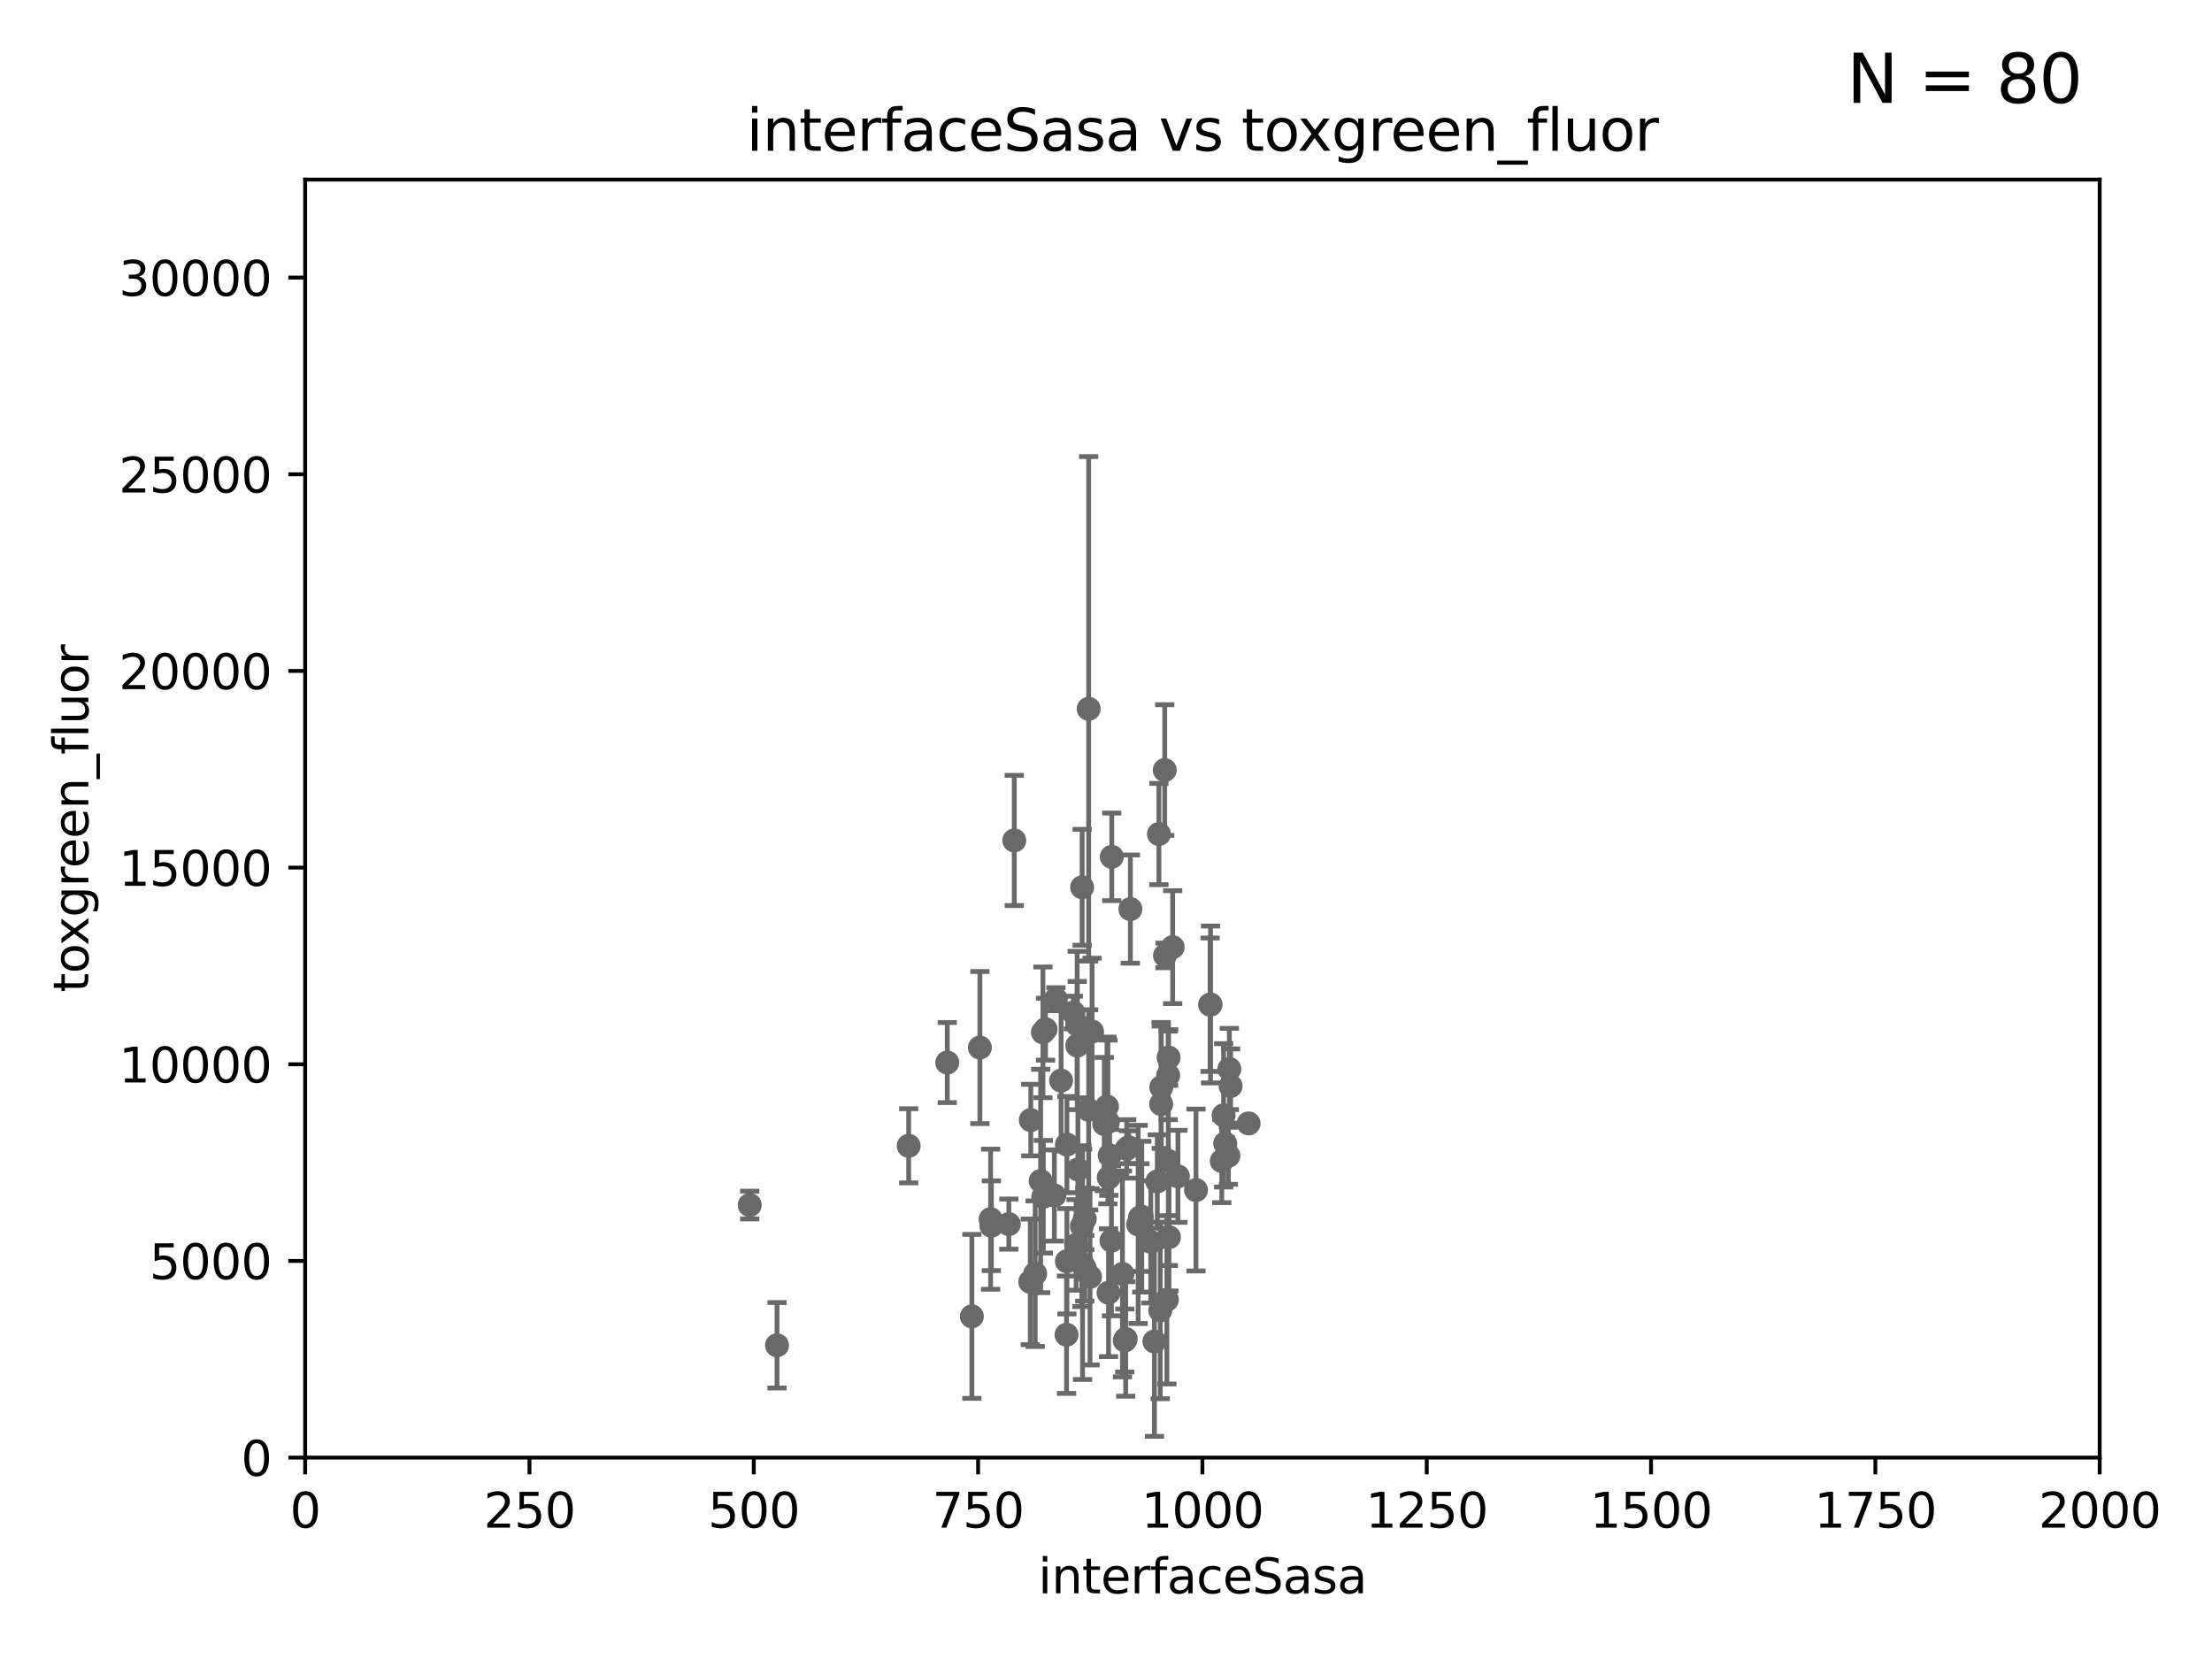 <?xml version="1.0" encoding="utf-8" standalone="no"?>
<!DOCTYPE svg PUBLIC "-//W3C//DTD SVG 1.1//EN"
  "http://www.w3.org/Graphics/SVG/1.1/DTD/svg11.dtd">
<svg xmlns:xlink="http://www.w3.org/1999/xlink" width="460.8pt" height="345.6pt" viewBox="0 0 460.8 345.6" xmlns="http://www.w3.org/2000/svg" version="1.1">
 <defs>
  <style type="text/css">*{stroke-linejoin: round; stroke-linecap: butt}</style>
 </defs>
 <g id="figure_1">
  <g id="patch_1">
   <path d="M 0 345.6 
L 460.8 345.6 
L 460.8 0 
L 0 0 
z
" style="fill: #ffffff"/>
  </g>
  <g id="axes_1">
   <g id="patch_2">
    <path d="M 63.571 303.64 
L 437.4 303.64 
L 437.4 37.411 
L 63.571 37.411 
z
" style="fill: #ffffff"/>
   </g>
   <g id="PathCollection_1">
    <defs>
     <path id="me7d210610b" d="M 0 1.118 
C 0.297 1.118 0.581 1 0.791 0.791 
C 1 0.581 1.118 0.297 1.118 0 
C 1.118 -0.297 1 -0.581 0.791 -0.791 
C 0.581 -1 0.297 -1.118 0 -1.118 
C -0.297 -1.118 -0.581 -1 -0.791 -0.791 
C -1 -0.581 -1.118 -0.297 -1.118 0 
C -1.118 0.297 -1 0.581 -0.791 0.791 
C -0.581 1 -0.297 1.118 0 1.118 
z
" style="stroke: #696969"/>
    </defs>
    <g clip-path="url(#p516159a25b)">
     <use xlink:href="#me7d210610b" x="242.637" y="160.419" style="fill: #696969; stroke: #696969"/>
     <use xlink:href="#me7d210610b" x="252.179" y="209.258" style="fill: #696969; stroke: #696969"/>
     <use xlink:href="#me7d210610b" x="260.108" y="234.031" style="fill: #696969; stroke: #696969"/>
     <use xlink:href="#me7d210610b" x="231.602" y="178.498" style="fill: #696969; stroke: #696969"/>
     <use xlink:href="#me7d210610b" x="243.437" y="220.301" style="fill: #696969; stroke: #696969"/>
     <use xlink:href="#me7d210610b" x="239.729" y="258.704" style="fill: #696969; stroke: #696969"/>
     <use xlink:href="#me7d210610b" x="225.43" y="184.838" style="fill: #696969; stroke: #696969"/>
     <use xlink:href="#me7d210610b" x="241.426" y="173.744" style="fill: #696969; stroke: #696969"/>
     <use xlink:href="#me7d210610b" x="254.899" y="232.342" style="fill: #696969; stroke: #696969"/>
     <use xlink:href="#me7d210610b" x="249.149" y="247.909" style="fill: #696969; stroke: #696969"/>
     <use xlink:href="#me7d210610b" x="226.79" y="147.654" style="fill: #696969; stroke: #696969"/>
     <use xlink:href="#me7d210610b" x="244.288" y="197.309" style="fill: #696969; stroke: #696969"/>
     <use xlink:href="#me7d210610b" x="245.383" y="245.053" style="fill: #696969; stroke: #696969"/>
     <use xlink:href="#me7d210610b" x="235.478" y="189.379" style="fill: #696969; stroke: #696969"/>
     <use xlink:href="#me7d210610b" x="227.499" y="214.896" style="fill: #696969; stroke: #696969"/>
     <use xlink:href="#me7d210610b" x="237.852" y="253.461" style="fill: #696969; stroke: #696969"/>
     <use xlink:href="#me7d210610b" x="255.897" y="240.767" style="fill: #696969; stroke: #696969"/>
     <use xlink:href="#me7d210610b" x="222.256" y="238.434" style="fill: #696969; stroke: #696969"/>
     <use xlink:href="#me7d210610b" x="224.392" y="213.441" style="fill: #696969; stroke: #696969"/>
     <use xlink:href="#me7d210610b" x="240.488" y="279.459" style="fill: #696969; stroke: #696969"/>
     <use xlink:href="#me7d210610b" x="242.691" y="199.035" style="fill: #696969; stroke: #696969"/>
     <use xlink:href="#me7d210610b" x="256.102" y="222.685" style="fill: #696969; stroke: #696969"/>
     <use xlink:href="#me7d210610b" x="235.103" y="238.984" style="fill: #696969; stroke: #696969"/>
     <use xlink:href="#me7d210610b" x="256.358" y="226.239" style="fill: #696969; stroke: #696969"/>
     <use xlink:href="#me7d210610b" x="231.533" y="258.467" style="fill: #696969; stroke: #696969"/>
     <use xlink:href="#me7d210610b" x="241.919" y="226.489" style="fill: #696969; stroke: #696969"/>
     <use xlink:href="#me7d210610b" x="254.517" y="241.87" style="fill: #696969; stroke: #696969"/>
     <use xlink:href="#me7d210610b" x="217.804" y="214.4" style="fill: #696969; stroke: #696969"/>
     <use xlink:href="#me7d210610b" x="243.381" y="241.831" style="fill: #696969; stroke: #696969"/>
     <use xlink:href="#me7d210610b" x="241.084" y="246.121" style="fill: #696969; stroke: #696969"/>
     <use xlink:href="#me7d210610b" x="241.704" y="272.991" style="fill: #696969; stroke: #696969"/>
     <use xlink:href="#me7d210610b" x="225.376" y="255.427" style="fill: #696969; stroke: #696969"/>
     <use xlink:href="#me7d210610b" x="234.316" y="279.253" style="fill: #696969; stroke: #696969"/>
     <use xlink:href="#me7d210610b" x="252.089" y="209.299" style="fill: #696969; stroke: #696969"/>
     <use xlink:href="#me7d210610b" x="237.465" y="253.643" style="fill: #696969; stroke: #696969"/>
     <use xlink:href="#me7d210610b" x="243.078" y="270.773" style="fill: #696969; stroke: #696969"/>
     <use xlink:href="#me7d210610b" x="230.605" y="230.5" style="fill: #696969; stroke: #696969"/>
     <use xlink:href="#me7d210610b" x="219.641" y="249.04" style="fill: #696969; stroke: #696969"/>
     <use xlink:href="#me7d210610b" x="243.514" y="257.736" style="fill: #696969; stroke: #696969"/>
     <use xlink:href="#me7d210610b" x="225.979" y="264.206" style="fill: #696969; stroke: #696969"/>
     <use xlink:href="#me7d210610b" x="223.598" y="210.934" style="fill: #696969; stroke: #696969"/>
     <use xlink:href="#me7d210610b" x="234.714" y="239.339" style="fill: #696969; stroke: #696969"/>
     <use xlink:href="#me7d210610b" x="211.29" y="175.082" style="fill: #696969; stroke: #696969"/>
     <use xlink:href="#me7d210610b" x="217.262" y="215.052" style="fill: #696969; stroke: #696969"/>
     <use xlink:href="#me7d210610b" x="241.884" y="230.002" style="fill: #696969; stroke: #696969"/>
     <use xlink:href="#me7d210610b" x="234.503" y="278.924" style="fill: #696969; stroke: #696969"/>
     <use xlink:href="#me7d210610b" x="206.361" y="253.977" style="fill: #696969; stroke: #696969"/>
     <use xlink:href="#me7d210610b" x="202.458" y="274.224" style="fill: #696969; stroke: #696969"/>
     <use xlink:href="#me7d210610b" x="221.047" y="225.105" style="fill: #696969; stroke: #696969"/>
     <use xlink:href="#me7d210610b" x="222.254" y="262.744" style="fill: #696969; stroke: #696969"/>
     <use xlink:href="#me7d210610b" x="225.979" y="253.923" style="fill: #696969; stroke: #696969"/>
     <use xlink:href="#me7d210610b" x="255.231" y="238.219" style="fill: #696969; stroke: #696969"/>
     <use xlink:href="#me7d210610b" x="206.523" y="255.342" style="fill: #696969; stroke: #696969"/>
     <use xlink:href="#me7d210610b" x="243.351" y="224.019" style="fill: #696969; stroke: #696969"/>
     <use xlink:href="#me7d210610b" x="230.792" y="233.721" style="fill: #696969; stroke: #696969"/>
     <use xlink:href="#me7d210610b" x="237.097" y="255.067" style="fill: #696969; stroke: #696969"/>
     <use xlink:href="#me7d210610b" x="231.161" y="240.679" style="fill: #696969; stroke: #696969"/>
     <use xlink:href="#me7d210610b" x="210.157" y="255.002" style="fill: #696969; stroke: #696969"/>
     <use xlink:href="#me7d210610b" x="230.985" y="245.303" style="fill: #696969; stroke: #696969"/>
     <use xlink:href="#me7d210610b" x="224.413" y="217.813" style="fill: #696969; stroke: #696969"/>
     <use xlink:href="#me7d210610b" x="219.963" y="208.156" style="fill: #696969; stroke: #696969"/>
     <use xlink:href="#me7d210610b" x="224.546" y="243.625" style="fill: #696969; stroke: #696969"/>
     <use xlink:href="#me7d210610b" x="224.174" y="259.337" style="fill: #696969; stroke: #696969"/>
     <use xlink:href="#me7d210610b" x="197.333" y="221.347" style="fill: #696969; stroke: #696969"/>
     <use xlink:href="#me7d210610b" x="233.826" y="265.382" style="fill: #696969; stroke: #696969"/>
     <use xlink:href="#me7d210610b" x="225.518" y="263.39" style="fill: #696969; stroke: #696969"/>
     <use xlink:href="#me7d210610b" x="216.785" y="246.017" style="fill: #696969; stroke: #696969"/>
     <use xlink:href="#me7d210610b" x="215.65" y="265.332" style="fill: #696969; stroke: #696969"/>
     <use xlink:href="#me7d210610b" x="227.073" y="265.996" style="fill: #696969; stroke: #696969"/>
     <use xlink:href="#me7d210610b" x="226.789" y="231.199" style="fill: #696969; stroke: #696969"/>
     <use xlink:href="#me7d210610b" x="230.927" y="269.298" style="fill: #696969; stroke: #696969"/>
     <use xlink:href="#me7d210610b" x="214.733" y="233.332" style="fill: #696969; stroke: #696969"/>
     <use xlink:href="#me7d210610b" x="214.62" y="267.028" style="fill: #696969; stroke: #696969"/>
     <use xlink:href="#me7d210610b" x="230.043" y="234.159" style="fill: #696969; stroke: #696969"/>
     <use xlink:href="#me7d210610b" x="217.344" y="249.3" style="fill: #696969; stroke: #696969"/>
     <use xlink:href="#me7d210610b" x="204.127" y="218.224" style="fill: #696969; stroke: #696969"/>
     <use xlink:href="#me7d210610b" x="161.866" y="280.247" style="fill: #696969; stroke: #696969"/>
     <use xlink:href="#me7d210610b" x="222.183" y="278.044" style="fill: #696969; stroke: #696969"/>
     <use xlink:href="#me7d210610b" x="156.18" y="251.032" style="fill: #696969; stroke: #696969"/>
     <use xlink:href="#me7d210610b" x="189.294" y="238.694" style="fill: #696969; stroke: #696969"/>
    </g>
   </g>
   <g id="matplotlib.axis_1">
    <g id="xtick_1">
     <g id="line2d_1">
      <defs>
       <path id="m423c3ab64a" d="M 0 0 
L 0 3.5 
" style="stroke: #000000; stroke-width: 0.8"/>
      </defs>
      <g>
       <use xlink:href="#m423c3ab64a" x="63.571" y="303.64" style="stroke: #000000; stroke-width: 0.8"/>
      </g>
     </g>
     <g id="text_1">
      <!-- 0 -->
      <g transform="translate(60.39 318.238)scale(0.1 -0.1)">
       <defs>
        <path id="DejaVuSans-30" d="M 2034 4250 
Q 1547 4250 1301 3770 
Q 1056 3291 1056 2328 
Q 1056 1369 1301 889 
Q 1547 409 2034 409 
Q 2525 409 2770 889 
Q 3016 1369 3016 2328 
Q 3016 3291 2770 3770 
Q 2525 4250 2034 4250 
z
M 2034 4750 
Q 2819 4750 3233 4129 
Q 3647 3509 3647 2328 
Q 3647 1150 3233 529 
Q 2819 -91 2034 -91 
Q 1250 -91 836 529 
Q 422 1150 422 2328 
Q 422 3509 836 4129 
Q 1250 4750 2034 4750 
z
" transform="scale(0.016)"/>
       </defs>
       <use xlink:href="#DejaVuSans-30"/>
      </g>
     </g>
    </g>
    <g id="xtick_2">
     <g id="line2d_2">
      <g>
       <use xlink:href="#m423c3ab64a" x="110.3" y="303.64" style="stroke: #000000; stroke-width: 0.8"/>
      </g>
     </g>
     <g id="text_2">
      <!-- 250 -->
      <g transform="translate(100.756 318.238)scale(0.1 -0.1)">
       <defs>
        <path id="DejaVuSans-32" d="M 1228 531 
L 3431 531 
L 3431 0 
L 469 0 
L 469 531 
Q 828 903 1448 1529 
Q 2069 2156 2228 2338 
Q 2531 2678 2651 2914 
Q 2772 3150 2772 3378 
Q 2772 3750 2511 3984 
Q 2250 4219 1831 4219 
Q 1534 4219 1204 4116 
Q 875 4013 500 3803 
L 500 4441 
Q 881 4594 1212 4672 
Q 1544 4750 1819 4750 
Q 2544 4750 2975 4387 
Q 3406 4025 3406 3419 
Q 3406 3131 3298 2873 
Q 3191 2616 2906 2266 
Q 2828 2175 2409 1742 
Q 1991 1309 1228 531 
z
" transform="scale(0.016)"/>
        <path id="DejaVuSans-35" d="M 691 4666 
L 3169 4666 
L 3169 4134 
L 1269 4134 
L 1269 2991 
Q 1406 3038 1543 3061 
Q 1681 3084 1819 3084 
Q 2600 3084 3056 2656 
Q 3513 2228 3513 1497 
Q 3513 744 3044 326 
Q 2575 -91 1722 -91 
Q 1428 -91 1123 -41 
Q 819 9 494 109 
L 494 744 
Q 775 591 1075 516 
Q 1375 441 1709 441 
Q 2250 441 2565 725 
Q 2881 1009 2881 1497 
Q 2881 1984 2565 2268 
Q 2250 2553 1709 2553 
Q 1456 2553 1204 2497 
Q 953 2441 691 2322 
L 691 4666 
z
" transform="scale(0.016)"/>
       </defs>
       <use xlink:href="#DejaVuSans-32"/>
       <use xlink:href="#DejaVuSans-35" x="63.623"/>
       <use xlink:href="#DejaVuSans-30" x="127.246"/>
      </g>
     </g>
    </g>
    <g id="xtick_3">
     <g id="line2d_3">
      <g>
       <use xlink:href="#m423c3ab64a" x="157.028" y="303.64" style="stroke: #000000; stroke-width: 0.8"/>
      </g>
     </g>
     <g id="text_3">
      <!-- 500 -->
      <g transform="translate(147.485 318.238)scale(0.1 -0.1)">
       <use xlink:href="#DejaVuSans-35"/>
       <use xlink:href="#DejaVuSans-30" x="63.623"/>
       <use xlink:href="#DejaVuSans-30" x="127.246"/>
      </g>
     </g>
    </g>
    <g id="xtick_4">
     <g id="line2d_4">
      <g>
       <use xlink:href="#m423c3ab64a" x="203.757" y="303.64" style="stroke: #000000; stroke-width: 0.8"/>
      </g>
     </g>
     <g id="text_4">
      <!-- 750 -->
      <g transform="translate(194.213 318.238)scale(0.1 -0.1)">
       <defs>
        <path id="DejaVuSans-37" d="M 525 4666 
L 3525 4666 
L 3525 4397 
L 1831 0 
L 1172 0 
L 2766 4134 
L 525 4134 
L 525 4666 
z
" transform="scale(0.016)"/>
       </defs>
       <use xlink:href="#DejaVuSans-37"/>
       <use xlink:href="#DejaVuSans-35" x="63.623"/>
       <use xlink:href="#DejaVuSans-30" x="127.246"/>
      </g>
     </g>
    </g>
    <g id="xtick_5">
     <g id="line2d_5">
      <g>
       <use xlink:href="#m423c3ab64a" x="250.486" y="303.64" style="stroke: #000000; stroke-width: 0.8"/>
      </g>
     </g>
     <g id="text_5">
      <!-- 1000 -->
      <g transform="translate(237.761 318.238)scale(0.1 -0.1)">
       <defs>
        <path id="DejaVuSans-31" d="M 794 531 
L 1825 531 
L 1825 4091 
L 703 3866 
L 703 4441 
L 1819 4666 
L 2450 4666 
L 2450 531 
L 3481 531 
L 3481 0 
L 794 0 
L 794 531 
z
" transform="scale(0.016)"/>
       </defs>
       <use xlink:href="#DejaVuSans-31"/>
       <use xlink:href="#DejaVuSans-30" x="63.623"/>
       <use xlink:href="#DejaVuSans-30" x="127.246"/>
       <use xlink:href="#DejaVuSans-30" x="190.869"/>
      </g>
     </g>
    </g>
    <g id="xtick_6">
     <g id="line2d_6">
      <g>
       <use xlink:href="#m423c3ab64a" x="297.214" y="303.64" style="stroke: #000000; stroke-width: 0.8"/>
      </g>
     </g>
     <g id="text_6">
      <!-- 1250 -->
      <g transform="translate(284.489 318.238)scale(0.1 -0.1)">
       <use xlink:href="#DejaVuSans-31"/>
       <use xlink:href="#DejaVuSans-32" x="63.623"/>
       <use xlink:href="#DejaVuSans-35" x="127.246"/>
       <use xlink:href="#DejaVuSans-30" x="190.869"/>
      </g>
     </g>
    </g>
    <g id="xtick_7">
     <g id="line2d_7">
      <g>
       <use xlink:href="#m423c3ab64a" x="343.943" y="303.64" style="stroke: #000000; stroke-width: 0.8"/>
      </g>
     </g>
     <g id="text_7">
      <!-- 1500 -->
      <g transform="translate(331.218 318.238)scale(0.1 -0.1)">
       <use xlink:href="#DejaVuSans-31"/>
       <use xlink:href="#DejaVuSans-35" x="63.623"/>
       <use xlink:href="#DejaVuSans-30" x="127.246"/>
       <use xlink:href="#DejaVuSans-30" x="190.869"/>
      </g>
     </g>
    </g>
    <g id="xtick_8">
     <g id="line2d_8">
      <g>
       <use xlink:href="#m423c3ab64a" x="390.671" y="303.64" style="stroke: #000000; stroke-width: 0.8"/>
      </g>
     </g>
     <g id="text_8">
      <!-- 1750 -->
      <g transform="translate(377.946 318.238)scale(0.1 -0.1)">
       <use xlink:href="#DejaVuSans-31"/>
       <use xlink:href="#DejaVuSans-37" x="63.623"/>
       <use xlink:href="#DejaVuSans-35" x="127.246"/>
       <use xlink:href="#DejaVuSans-30" x="190.869"/>
      </g>
     </g>
    </g>
    <g id="xtick_9">
     <g id="line2d_9">
      <g>
       <use xlink:href="#m423c3ab64a" x="437.4" y="303.64" style="stroke: #000000; stroke-width: 0.8"/>
      </g>
     </g>
     <g id="text_9">
      <!-- 2000 -->
      <g transform="translate(424.675 318.238)scale(0.1 -0.1)">
       <use xlink:href="#DejaVuSans-32"/>
       <use xlink:href="#DejaVuSans-30" x="63.623"/>
       <use xlink:href="#DejaVuSans-30" x="127.246"/>
       <use xlink:href="#DejaVuSans-30" x="190.869"/>
      </g>
     </g>
    </g>
    <g id="text_10">
     <!-- interfaceSasa -->
     <g transform="translate(216.279 331.917)scale(0.1 -0.1)">
      <defs>
       <path id="DejaVuSans-69" d="M 603 3500 
L 1178 3500 
L 1178 0 
L 603 0 
L 603 3500 
z
M 603 4863 
L 1178 4863 
L 1178 4134 
L 603 4134 
L 603 4863 
z
" transform="scale(0.016)"/>
       <path id="DejaVuSans-6e" d="M 3513 2113 
L 3513 0 
L 2938 0 
L 2938 2094 
Q 2938 2591 2744 2837 
Q 2550 3084 2163 3084 
Q 1697 3084 1428 2787 
Q 1159 2491 1159 1978 
L 1159 0 
L 581 0 
L 581 3500 
L 1159 3500 
L 1159 2956 
Q 1366 3272 1645 3428 
Q 1925 3584 2291 3584 
Q 2894 3584 3203 3211 
Q 3513 2838 3513 2113 
z
" transform="scale(0.016)"/>
       <path id="DejaVuSans-74" d="M 1172 4494 
L 1172 3500 
L 2356 3500 
L 2356 3053 
L 1172 3053 
L 1172 1153 
Q 1172 725 1289 603 
Q 1406 481 1766 481 
L 2356 481 
L 2356 0 
L 1766 0 
Q 1100 0 847 248 
Q 594 497 594 1153 
L 594 3053 
L 172 3053 
L 172 3500 
L 594 3500 
L 594 4494 
L 1172 4494 
z
" transform="scale(0.016)"/>
       <path id="DejaVuSans-65" d="M 3597 1894 
L 3597 1613 
L 953 1613 
Q 991 1019 1311 708 
Q 1631 397 2203 397 
Q 2534 397 2845 478 
Q 3156 559 3463 722 
L 3463 178 
Q 3153 47 2828 -22 
Q 2503 -91 2169 -91 
Q 1331 -91 842 396 
Q 353 884 353 1716 
Q 353 2575 817 3079 
Q 1281 3584 2069 3584 
Q 2775 3584 3186 3129 
Q 3597 2675 3597 1894 
z
M 3022 2063 
Q 3016 2534 2758 2815 
Q 2500 3097 2075 3097 
Q 1594 3097 1305 2825 
Q 1016 2553 972 2059 
L 3022 2063 
z
" transform="scale(0.016)"/>
       <path id="DejaVuSans-72" d="M 2631 2963 
Q 2534 3019 2420 3045 
Q 2306 3072 2169 3072 
Q 1681 3072 1420 2755 
Q 1159 2438 1159 1844 
L 1159 0 
L 581 0 
L 581 3500 
L 1159 3500 
L 1159 2956 
Q 1341 3275 1631 3429 
Q 1922 3584 2338 3584 
Q 2397 3584 2469 3576 
Q 2541 3569 2628 3553 
L 2631 2963 
z
" transform="scale(0.016)"/>
       <path id="DejaVuSans-66" d="M 2375 4863 
L 2375 4384 
L 1825 4384 
Q 1516 4384 1395 4259 
Q 1275 4134 1275 3809 
L 1275 3500 
L 2222 3500 
L 2222 3053 
L 1275 3053 
L 1275 0 
L 697 0 
L 697 3053 
L 147 3053 
L 147 3500 
L 697 3500 
L 697 3744 
Q 697 4328 969 4595 
Q 1241 4863 1831 4863 
L 2375 4863 
z
" transform="scale(0.016)"/>
       <path id="DejaVuSans-61" d="M 2194 1759 
Q 1497 1759 1228 1600 
Q 959 1441 959 1056 
Q 959 750 1161 570 
Q 1363 391 1709 391 
Q 2188 391 2477 730 
Q 2766 1069 2766 1631 
L 2766 1759 
L 2194 1759 
z
M 3341 1997 
L 3341 0 
L 2766 0 
L 2766 531 
Q 2569 213 2275 61 
Q 1981 -91 1556 -91 
Q 1019 -91 701 211 
Q 384 513 384 1019 
Q 384 1609 779 1909 
Q 1175 2209 1959 2209 
L 2766 2209 
L 2766 2266 
Q 2766 2663 2505 2880 
Q 2244 3097 1772 3097 
Q 1472 3097 1187 3025 
Q 903 2953 641 2809 
L 641 3341 
Q 956 3463 1253 3523 
Q 1550 3584 1831 3584 
Q 2591 3584 2966 3190 
Q 3341 2797 3341 1997 
z
" transform="scale(0.016)"/>
       <path id="DejaVuSans-63" d="M 3122 3366 
L 3122 2828 
Q 2878 2963 2633 3030 
Q 2388 3097 2138 3097 
Q 1578 3097 1268 2742 
Q 959 2388 959 1747 
Q 959 1106 1268 751 
Q 1578 397 2138 397 
Q 2388 397 2633 464 
Q 2878 531 3122 666 
L 3122 134 
Q 2881 22 2623 -34 
Q 2366 -91 2075 -91 
Q 1284 -91 818 406 
Q 353 903 353 1747 
Q 353 2603 823 3093 
Q 1294 3584 2113 3584 
Q 2378 3584 2631 3529 
Q 2884 3475 3122 3366 
z
" transform="scale(0.016)"/>
       <path id="DejaVuSans-53" d="M 3425 4513 
L 3425 3897 
Q 3066 4069 2747 4153 
Q 2428 4238 2131 4238 
Q 1616 4238 1336 4038 
Q 1056 3838 1056 3469 
Q 1056 3159 1242 3001 
Q 1428 2844 1947 2747 
L 2328 2669 
Q 3034 2534 3370 2195 
Q 3706 1856 3706 1288 
Q 3706 609 3251 259 
Q 2797 -91 1919 -91 
Q 1588 -91 1214 -16 
Q 841 59 441 206 
L 441 856 
Q 825 641 1194 531 
Q 1563 422 1919 422 
Q 2459 422 2753 634 
Q 3047 847 3047 1241 
Q 3047 1584 2836 1778 
Q 2625 1972 2144 2069 
L 1759 2144 
Q 1053 2284 737 2584 
Q 422 2884 422 3419 
Q 422 4038 858 4394 
Q 1294 4750 2059 4750 
Q 2388 4750 2728 4690 
Q 3069 4631 3425 4513 
z
" transform="scale(0.016)"/>
       <path id="DejaVuSans-73" d="M 2834 3397 
L 2834 2853 
Q 2591 2978 2328 3040 
Q 2066 3103 1784 3103 
Q 1356 3103 1142 2972 
Q 928 2841 928 2578 
Q 928 2378 1081 2264 
Q 1234 2150 1697 2047 
L 1894 2003 
Q 2506 1872 2764 1633 
Q 3022 1394 3022 966 
Q 3022 478 2636 193 
Q 2250 -91 1575 -91 
Q 1294 -91 989 -36 
Q 684 19 347 128 
L 347 722 
Q 666 556 975 473 
Q 1284 391 1588 391 
Q 1994 391 2212 530 
Q 2431 669 2431 922 
Q 2431 1156 2273 1281 
Q 2116 1406 1581 1522 
L 1381 1569 
Q 847 1681 609 1914 
Q 372 2147 372 2553 
Q 372 3047 722 3315 
Q 1072 3584 1716 3584 
Q 2034 3584 2315 3537 
Q 2597 3491 2834 3397 
z
" transform="scale(0.016)"/>
      </defs>
      <use xlink:href="#DejaVuSans-69"/>
      <use xlink:href="#DejaVuSans-6e" x="27.783"/>
      <use xlink:href="#DejaVuSans-74" x="91.162"/>
      <use xlink:href="#DejaVuSans-65" x="130.371"/>
      <use xlink:href="#DejaVuSans-72" x="191.895"/>
      <use xlink:href="#DejaVuSans-66" x="233.008"/>
      <use xlink:href="#DejaVuSans-61" x="268.213"/>
      <use xlink:href="#DejaVuSans-63" x="329.492"/>
      <use xlink:href="#DejaVuSans-65" x="384.473"/>
      <use xlink:href="#DejaVuSans-53" x="445.996"/>
      <use xlink:href="#DejaVuSans-61" x="509.473"/>
      <use xlink:href="#DejaVuSans-73" x="570.752"/>
      <use xlink:href="#DejaVuSans-61" x="622.852"/>
     </g>
    </g>
   </g>
   <g id="matplotlib.axis_2">
    <g id="ytick_1">
     <g id="line2d_10">
      <defs>
       <path id="mff6249905d" d="M 0 0 
L -3.5 0 
" style="stroke: #000000; stroke-width: 0.8"/>
      </defs>
      <g>
       <use xlink:href="#mff6249905d" x="63.571" y="303.64" style="stroke: #000000; stroke-width: 0.8"/>
      </g>
     </g>
     <g id="text_11">
      <!-- 0 -->
      <g transform="translate(50.209 307.439)scale(0.1 -0.1)">
       <use xlink:href="#DejaVuSans-30"/>
      </g>
     </g>
    </g>
    <g id="ytick_2">
     <g id="line2d_11">
      <g>
       <use xlink:href="#mff6249905d" x="63.571" y="262.671" style="stroke: #000000; stroke-width: 0.8"/>
      </g>
     </g>
     <g id="text_12">
      <!-- 5000 -->
      <g transform="translate(31.121 266.471)scale(0.1 -0.1)">
       <use xlink:href="#DejaVuSans-35"/>
       <use xlink:href="#DejaVuSans-30" x="63.623"/>
       <use xlink:href="#DejaVuSans-30" x="127.246"/>
       <use xlink:href="#DejaVuSans-30" x="190.869"/>
      </g>
     </g>
    </g>
    <g id="ytick_3">
     <g id="line2d_12">
      <g>
       <use xlink:href="#mff6249905d" x="63.571" y="221.703" style="stroke: #000000; stroke-width: 0.8"/>
      </g>
     </g>
     <g id="text_13">
      <!-- 10000 -->
      <g transform="translate(24.759 225.502)scale(0.1 -0.1)">
       <use xlink:href="#DejaVuSans-31"/>
       <use xlink:href="#DejaVuSans-30" x="63.623"/>
       <use xlink:href="#DejaVuSans-30" x="127.246"/>
       <use xlink:href="#DejaVuSans-30" x="190.869"/>
       <use xlink:href="#DejaVuSans-30" x="254.492"/>
      </g>
     </g>
    </g>
    <g id="ytick_4">
     <g id="line2d_13">
      <g>
       <use xlink:href="#mff6249905d" x="63.571" y="180.734" style="stroke: #000000; stroke-width: 0.8"/>
      </g>
     </g>
     <g id="text_14">
      <!-- 15000 -->
      <g transform="translate(24.759 184.533)scale(0.1 -0.1)">
       <use xlink:href="#DejaVuSans-31"/>
       <use xlink:href="#DejaVuSans-35" x="63.623"/>
       <use xlink:href="#DejaVuSans-30" x="127.246"/>
       <use xlink:href="#DejaVuSans-30" x="190.869"/>
       <use xlink:href="#DejaVuSans-30" x="254.492"/>
      </g>
     </g>
    </g>
    <g id="ytick_5">
     <g id="line2d_14">
      <g>
       <use xlink:href="#mff6249905d" x="63.571" y="139.765" style="stroke: #000000; stroke-width: 0.8"/>
      </g>
     </g>
     <g id="text_15">
      <!-- 20000 -->
      <g transform="translate(24.759 143.565)scale(0.1 -0.1)">
       <use xlink:href="#DejaVuSans-32"/>
       <use xlink:href="#DejaVuSans-30" x="63.623"/>
       <use xlink:href="#DejaVuSans-30" x="127.246"/>
       <use xlink:href="#DejaVuSans-30" x="190.869"/>
       <use xlink:href="#DejaVuSans-30" x="254.492"/>
      </g>
     </g>
    </g>
    <g id="ytick_6">
     <g id="line2d_15">
      <g>
       <use xlink:href="#mff6249905d" x="63.571" y="98.797" style="stroke: #000000; stroke-width: 0.8"/>
      </g>
     </g>
     <g id="text_16">
      <!-- 25000 -->
      <g transform="translate(24.759 102.596)scale(0.1 -0.1)">
       <use xlink:href="#DejaVuSans-32"/>
       <use xlink:href="#DejaVuSans-35" x="63.623"/>
       <use xlink:href="#DejaVuSans-30" x="127.246"/>
       <use xlink:href="#DejaVuSans-30" x="190.869"/>
       <use xlink:href="#DejaVuSans-30" x="254.492"/>
      </g>
     </g>
    </g>
    <g id="ytick_7">
     <g id="line2d_16">
      <g>
       <use xlink:href="#mff6249905d" x="63.571" y="57.828" style="stroke: #000000; stroke-width: 0.8"/>
      </g>
     </g>
     <g id="text_17">
      <!-- 30000 -->
      <g transform="translate(24.759 61.627)scale(0.1 -0.1)">
       <defs>
        <path id="DejaVuSans-33" d="M 2597 2516 
Q 3050 2419 3304 2112 
Q 3559 1806 3559 1356 
Q 3559 666 3084 287 
Q 2609 -91 1734 -91 
Q 1441 -91 1130 -33 
Q 819 25 488 141 
L 488 750 
Q 750 597 1062 519 
Q 1375 441 1716 441 
Q 2309 441 2620 675 
Q 2931 909 2931 1356 
Q 2931 1769 2642 2001 
Q 2353 2234 1838 2234 
L 1294 2234 
L 1294 2753 
L 1863 2753 
Q 2328 2753 2575 2939 
Q 2822 3125 2822 3475 
Q 2822 3834 2567 4026 
Q 2313 4219 1838 4219 
Q 1578 4219 1281 4162 
Q 984 4106 628 3988 
L 628 4550 
Q 988 4650 1302 4700 
Q 1616 4750 1894 4750 
Q 2613 4750 3031 4423 
Q 3450 4097 3450 3541 
Q 3450 3153 3228 2886 
Q 3006 2619 2597 2516 
z
" transform="scale(0.016)"/>
       </defs>
       <use xlink:href="#DejaVuSans-33"/>
       <use xlink:href="#DejaVuSans-30" x="63.623"/>
       <use xlink:href="#DejaVuSans-30" x="127.246"/>
       <use xlink:href="#DejaVuSans-30" x="190.869"/>
       <use xlink:href="#DejaVuSans-30" x="254.492"/>
      </g>
     </g>
    </g>
    <g id="text_18">
     <!-- toxgreen_fluor -->
     <g transform="translate(18.401 206.72)rotate(-90)scale(0.1 -0.1)">
      <defs>
       <path id="DejaVuSans-6f" d="M 1959 3097 
Q 1497 3097 1228 2736 
Q 959 2375 959 1747 
Q 959 1119 1226 758 
Q 1494 397 1959 397 
Q 2419 397 2687 759 
Q 2956 1122 2956 1747 
Q 2956 2369 2687 2733 
Q 2419 3097 1959 3097 
z
M 1959 3584 
Q 2709 3584 3137 3096 
Q 3566 2609 3566 1747 
Q 3566 888 3137 398 
Q 2709 -91 1959 -91 
Q 1206 -91 779 398 
Q 353 888 353 1747 
Q 353 2609 779 3096 
Q 1206 3584 1959 3584 
z
" transform="scale(0.016)"/>
       <path id="DejaVuSans-78" d="M 3513 3500 
L 2247 1797 
L 3578 0 
L 2900 0 
L 1881 1375 
L 863 0 
L 184 0 
L 1544 1831 
L 300 3500 
L 978 3500 
L 1906 2253 
L 2834 3500 
L 3513 3500 
z
" transform="scale(0.016)"/>
       <path id="DejaVuSans-67" d="M 2906 1791 
Q 2906 2416 2648 2759 
Q 2391 3103 1925 3103 
Q 1463 3103 1205 2759 
Q 947 2416 947 1791 
Q 947 1169 1205 825 
Q 1463 481 1925 481 
Q 2391 481 2648 825 
Q 2906 1169 2906 1791 
z
M 3481 434 
Q 3481 -459 3084 -895 
Q 2688 -1331 1869 -1331 
Q 1566 -1331 1297 -1286 
Q 1028 -1241 775 -1147 
L 775 -588 
Q 1028 -725 1275 -790 
Q 1522 -856 1778 -856 
Q 2344 -856 2625 -561 
Q 2906 -266 2906 331 
L 2906 616 
Q 2728 306 2450 153 
Q 2172 0 1784 0 
Q 1141 0 747 490 
Q 353 981 353 1791 
Q 353 2603 747 3093 
Q 1141 3584 1784 3584 
Q 2172 3584 2450 3431 
Q 2728 3278 2906 2969 
L 2906 3500 
L 3481 3500 
L 3481 434 
z
" transform="scale(0.016)"/>
       <path id="DejaVuSans-5f" d="M 3263 -1063 
L 3263 -1509 
L -63 -1509 
L -63 -1063 
L 3263 -1063 
z
" transform="scale(0.016)"/>
       <path id="DejaVuSans-6c" d="M 603 4863 
L 1178 4863 
L 1178 0 
L 603 0 
L 603 4863 
z
" transform="scale(0.016)"/>
       <path id="DejaVuSans-75" d="M 544 1381 
L 544 3500 
L 1119 3500 
L 1119 1403 
Q 1119 906 1312 657 
Q 1506 409 1894 409 
Q 2359 409 2629 706 
Q 2900 1003 2900 1516 
L 2900 3500 
L 3475 3500 
L 3475 0 
L 2900 0 
L 2900 538 
Q 2691 219 2414 64 
Q 2138 -91 1772 -91 
Q 1169 -91 856 284 
Q 544 659 544 1381 
z
M 1991 3584 
L 1991 3584 
z
" transform="scale(0.016)"/>
      </defs>
      <use xlink:href="#DejaVuSans-74"/>
      <use xlink:href="#DejaVuSans-6f" x="39.209"/>
      <use xlink:href="#DejaVuSans-78" x="97.266"/>
      <use xlink:href="#DejaVuSans-67" x="156.445"/>
      <use xlink:href="#DejaVuSans-72" x="219.922"/>
      <use xlink:href="#DejaVuSans-65" x="258.785"/>
      <use xlink:href="#DejaVuSans-65" x="320.309"/>
      <use xlink:href="#DejaVuSans-6e" x="381.832"/>
      <use xlink:href="#DejaVuSans-5f" x="445.211"/>
      <use xlink:href="#DejaVuSans-66" x="495.211"/>
      <use xlink:href="#DejaVuSans-6c" x="530.416"/>
      <use xlink:href="#DejaVuSans-75" x="558.199"/>
      <use xlink:href="#DejaVuSans-6f" x="621.578"/>
      <use xlink:href="#DejaVuSans-72" x="682.76"/>
     </g>
    </g>
   </g>
   <g id="LineCollection_1">
    <path d="M 242.637 174.033 
L 242.637 146.805 
" clip-path="url(#p516159a25b)" style="fill: none; stroke: #696969"/>
    <path d="M 252.179 225.597 
L 252.179 192.918 
" clip-path="url(#p516159a25b)" style="fill: none; stroke: #696969"/>
    <path d="M 260.108 234.487 
L 260.108 233.575 
" clip-path="url(#p516159a25b)" style="fill: none; stroke: #696969"/>
    <path d="M 231.602 187.618 
L 231.602 169.378 
" clip-path="url(#p516159a25b)" style="fill: none; stroke: #696969"/>
    <path d="M 243.437 226.098 
L 243.437 214.503 
" clip-path="url(#p516159a25b)" style="fill: none; stroke: #696969"/>
    <path d="M 239.729 271.431 
L 239.729 245.978 
" clip-path="url(#p516159a25b)" style="fill: none; stroke: #696969"/>
    <path d="M 225.43 196.915 
L 225.43 172.761 
" clip-path="url(#p516159a25b)" style="fill: none; stroke: #696969"/>
    <path d="M 241.426 184.293 
L 241.426 163.196 
" clip-path="url(#p516159a25b)" style="fill: none; stroke: #696969"/>
    <path d="M 254.899 247.273 
L 254.899 217.411 
" clip-path="url(#p516159a25b)" style="fill: none; stroke: #696969"/>
    <path d="M 249.149 264.77 
L 249.149 231.049 
" clip-path="url(#p516159a25b)" style="fill: none; stroke: #696969"/>
    <path d="M 226.79 200.195 
L 226.79 95.112 
" clip-path="url(#p516159a25b)" style="fill: none; stroke: #696969"/>
    <path d="M 244.288 209.076 
L 244.288 185.542 
" clip-path="url(#p516159a25b)" style="fill: none; stroke: #696969"/>
    <path d="M 245.383 254.636 
L 245.383 235.47 
" clip-path="url(#p516159a25b)" style="fill: none; stroke: #696969"/>
    <path d="M 235.478 200.648 
L 235.478 178.109 
" clip-path="url(#p516159a25b)" style="fill: none; stroke: #696969"/>
    <path d="M 227.499 230.179 
L 227.499 199.613 
" clip-path="url(#p516159a25b)" style="fill: none; stroke: #696969"/>
    <path d="M 237.852 269.166 
L 237.852 237.756 
" clip-path="url(#p516159a25b)" style="fill: none; stroke: #696969"/>
    <path d="M 255.897 246.711 
L 255.897 234.822 
" clip-path="url(#p516159a25b)" style="fill: none; stroke: #696969"/>
    <path d="M 222.256 248.455 
L 222.256 228.413 
" clip-path="url(#p516159a25b)" style="fill: none; stroke: #696969"/>
    <path d="M 224.392 228.711 
L 224.392 198.171 
" clip-path="url(#p516159a25b)" style="fill: none; stroke: #696969"/>
    <path d="M 240.488 299.221 
L 240.488 259.696 
" clip-path="url(#p516159a25b)" style="fill: none; stroke: #696969"/>
    <path d="M 242.691 201.597 
L 242.691 196.473 
" clip-path="url(#p516159a25b)" style="fill: none; stroke: #696969"/>
    <path d="M 256.102 231.151 
L 256.102 214.22 
" clip-path="url(#p516159a25b)" style="fill: none; stroke: #696969"/>
    <path d="M 235.103 242.403 
L 235.103 235.565 
" clip-path="url(#p516159a25b)" style="fill: none; stroke: #696969"/>
    <path d="M 256.358 233.971 
L 256.358 218.507 
" clip-path="url(#p516159a25b)" style="fill: none; stroke: #696969"/>
    <path d="M 231.533 274.111 
L 231.533 242.822 
" clip-path="url(#p516159a25b)" style="fill: none; stroke: #696969"/>
    <path d="M 241.919 239.23 
L 241.919 213.748 
" clip-path="url(#p516159a25b)" style="fill: none; stroke: #696969"/>
    <path d="M 254.517 250.538 
L 254.517 233.203 
" clip-path="url(#p516159a25b)" style="fill: none; stroke: #696969"/>
    <path d="M 217.804 220.849 
L 217.804 207.95 
" clip-path="url(#p516159a25b)" style="fill: none; stroke: #696969"/>
    <path d="M 243.381 263.629 
L 243.381 220.034 
" clip-path="url(#p516159a25b)" style="fill: none; stroke: #696969"/>
    <path d="M 241.084 255.839 
L 241.084 236.402 
" clip-path="url(#p516159a25b)" style="fill: none; stroke: #696969"/>
    <path d="M 241.704 291.382 
L 241.704 254.601 
" clip-path="url(#p516159a25b)" style="fill: none; stroke: #696969"/>
    <path d="M 225.376 272.178 
L 225.376 238.675 
" clip-path="url(#p516159a25b)" style="fill: none; stroke: #696969"/>
    <path d="M 234.316 285.815 
L 234.316 272.69 
" clip-path="url(#p516159a25b)" style="fill: none; stroke: #696969"/>
    <path d="M 252.089 223.201 
L 252.089 195.397 
" clip-path="url(#p516159a25b)" style="fill: none; stroke: #696969"/>
    <path d="M 237.465 264.864 
L 237.465 242.423 
" clip-path="url(#p516159a25b)" style="fill: none; stroke: #696969"/>
    <path d="M 243.078 288.304 
L 243.078 253.242 
" clip-path="url(#p516159a25b)" style="fill: none; stroke: #696969"/>
    <path d="M 230.605 244.959 
L 230.605 216.04 
" clip-path="url(#p516159a25b)" style="fill: none; stroke: #696969"/>
    <path d="M 219.641 258.538 
L 219.641 239.541 
" clip-path="url(#p516159a25b)" style="fill: none; stroke: #696969"/>
    <path d="M 243.514 268.936 
L 243.514 246.537 
" clip-path="url(#p516159a25b)" style="fill: none; stroke: #696969"/>
    <path d="M 225.979 271.039 
L 225.979 257.373 
" clip-path="url(#p516159a25b)" style="fill: none; stroke: #696969"/>
    <path d="M 223.598 214.337 
L 223.598 207.532 
" clip-path="url(#p516159a25b)" style="fill: none; stroke: #696969"/>
    <path d="M 234.714 245.428 
L 234.714 233.249 
" clip-path="url(#p516159a25b)" style="fill: none; stroke: #696969"/>
    <path d="M 211.29 188.647 
L 211.29 161.516 
" clip-path="url(#p516159a25b)" style="fill: none; stroke: #696969"/>
    <path d="M 217.262 228.665 
L 217.262 201.44 
" clip-path="url(#p516159a25b)" style="fill: none; stroke: #696969"/>
    <path d="M 241.884 247.011 
L 241.884 212.993 
" clip-path="url(#p516159a25b)" style="fill: none; stroke: #696969"/>
    <path d="M 234.503 290.847 
L 234.503 267 
" clip-path="url(#p516159a25b)" style="fill: none; stroke: #696969"/>
    <path d="M 206.361 268.569 
L 206.361 239.386 
" clip-path="url(#p516159a25b)" style="fill: none; stroke: #696969"/>
    <path d="M 202.458 291.306 
L 202.458 257.142 
" clip-path="url(#p516159a25b)" style="fill: none; stroke: #696969"/>
    <path d="M 221.047 239.773 
L 221.047 210.436 
" clip-path="url(#p516159a25b)" style="fill: none; stroke: #696969"/>
    <path d="M 222.254 273.718 
L 222.254 251.77 
" clip-path="url(#p516159a25b)" style="fill: none; stroke: #696969"/>
    <path d="M 225.979 260.327 
L 225.979 247.519 
" clip-path="url(#p516159a25b)" style="fill: none; stroke: #696969"/>
    <path d="M 255.231 239.454 
L 255.231 236.985 
" clip-path="url(#p516159a25b)" style="fill: none; stroke: #696969"/>
    <path d="M 206.523 264.682 
L 206.523 246.003 
" clip-path="url(#p516159a25b)" style="fill: none; stroke: #696969"/>
    <path d="M 243.351 233.239 
L 243.351 214.798 
" clip-path="url(#p516159a25b)" style="fill: none; stroke: #696969"/>
    <path d="M 230.792 250.781 
L 230.792 216.661 
" clip-path="url(#p516159a25b)" style="fill: none; stroke: #696969"/>
    <path d="M 237.097 275.704 
L 237.097 234.43 
" clip-path="url(#p516159a25b)" style="fill: none; stroke: #696969"/>
    <path d="M 231.161 246.078 
L 231.161 235.281 
" clip-path="url(#p516159a25b)" style="fill: none; stroke: #696969"/>
    <path d="M 210.157 260.225 
L 210.157 249.778 
" clip-path="url(#p516159a25b)" style="fill: none; stroke: #696969"/>
    <path d="M 230.985 249.016 
L 230.985 241.589 
" clip-path="url(#p516159a25b)" style="fill: none; stroke: #696969"/>
    <path d="M 224.413 231.163 
L 224.413 204.462 
" clip-path="url(#p516159a25b)" style="fill: none; stroke: #696969"/>
    <path d="M 219.963 210.561 
L 219.963 205.752 
" clip-path="url(#p516159a25b)" style="fill: none; stroke: #696969"/>
    <path d="M 224.546 258.53 
L 224.546 228.72 
" clip-path="url(#p516159a25b)" style="fill: none; stroke: #696969"/>
    <path d="M 224.174 268.768 
L 224.174 249.906 
" clip-path="url(#p516159a25b)" style="fill: none; stroke: #696969"/>
    <path d="M 197.333 229.69 
L 197.333 213.003 
" clip-path="url(#p516159a25b)" style="fill: none; stroke: #696969"/>
    <path d="M 233.826 286.826 
L 233.826 243.938 
" clip-path="url(#p516159a25b)" style="fill: none; stroke: #696969"/>
    <path d="M 225.518 287.372 
L 225.518 239.407 
" clip-path="url(#p516159a25b)" style="fill: none; stroke: #696969"/>
    <path d="M 216.785 269.287 
L 216.785 222.747 
" clip-path="url(#p516159a25b)" style="fill: none; stroke: #696969"/>
    <path d="M 215.65 280.5 
L 215.65 250.165 
" clip-path="url(#p516159a25b)" style="fill: none; stroke: #696969"/>
    <path d="M 227.073 284.352 
L 227.073 247.64 
" clip-path="url(#p516159a25b)" style="fill: none; stroke: #696969"/>
    <path d="M 226.789 252.045 
L 226.789 210.353 
" clip-path="url(#p516159a25b)" style="fill: none; stroke: #696969"/>
    <path d="M 230.927 282.614 
L 230.927 255.982 
" clip-path="url(#p516159a25b)" style="fill: none; stroke: #696969"/>
    <path d="M 214.733 240.787 
L 214.733 225.877 
" clip-path="url(#p516159a25b)" style="fill: none; stroke: #696969"/>
    <path d="M 214.62 280.109 
L 214.62 253.947 
" clip-path="url(#p516159a25b)" style="fill: none; stroke: #696969"/>
    <path d="M 230.043 248.036 
L 230.043 220.282 
" clip-path="url(#p516159a25b)" style="fill: none; stroke: #696969"/>
    <path d="M 217.344 261.032 
L 217.344 237.568 
" clip-path="url(#p516159a25b)" style="fill: none; stroke: #696969"/>
    <path d="M 204.127 234.067 
L 204.127 202.382 
" clip-path="url(#p516159a25b)" style="fill: none; stroke: #696969"/>
    <path d="M 161.866 289.149 
L 161.866 271.346 
" clip-path="url(#p516159a25b)" style="fill: none; stroke: #696969"/>
    <path d="M 222.183 290.269 
L 222.183 265.82 
" clip-path="url(#p516159a25b)" style="fill: none; stroke: #696969"/>
    <path d="M 156.18 253.924 
L 156.18 248.14 
" clip-path="url(#p516159a25b)" style="fill: none; stroke: #696969"/>
    <path d="M 189.294 246.419 
L 189.294 230.969 
" clip-path="url(#p516159a25b)" style="fill: none; stroke: #696969"/>
   </g>
   <g id="line2d_17">
    <defs>
     <path id="mb803fde365" d="M 2 0 
L -2 -0 
" style="stroke: #696969"/>
    </defs>
    <g clip-path="url(#p516159a25b)">
     <use xlink:href="#mb803fde365" x="242.637" y="174.033" style="fill: #696969; stroke: #696969"/>
     <use xlink:href="#mb803fde365" x="252.179" y="225.597" style="fill: #696969; stroke: #696969"/>
     <use xlink:href="#mb803fde365" x="260.108" y="234.487" style="fill: #696969; stroke: #696969"/>
     <use xlink:href="#mb803fde365" x="231.602" y="187.618" style="fill: #696969; stroke: #696969"/>
     <use xlink:href="#mb803fde365" x="243.437" y="226.098" style="fill: #696969; stroke: #696969"/>
     <use xlink:href="#mb803fde365" x="239.729" y="271.431" style="fill: #696969; stroke: #696969"/>
     <use xlink:href="#mb803fde365" x="225.43" y="196.915" style="fill: #696969; stroke: #696969"/>
     <use xlink:href="#mb803fde365" x="241.426" y="184.293" style="fill: #696969; stroke: #696969"/>
     <use xlink:href="#mb803fde365" x="254.899" y="247.273" style="fill: #696969; stroke: #696969"/>
     <use xlink:href="#mb803fde365" x="249.149" y="264.77" style="fill: #696969; stroke: #696969"/>
     <use xlink:href="#mb803fde365" x="226.79" y="200.195" style="fill: #696969; stroke: #696969"/>
     <use xlink:href="#mb803fde365" x="244.288" y="209.076" style="fill: #696969; stroke: #696969"/>
     <use xlink:href="#mb803fde365" x="245.383" y="254.636" style="fill: #696969; stroke: #696969"/>
     <use xlink:href="#mb803fde365" x="235.478" y="200.648" style="fill: #696969; stroke: #696969"/>
     <use xlink:href="#mb803fde365" x="227.499" y="230.179" style="fill: #696969; stroke: #696969"/>
     <use xlink:href="#mb803fde365" x="237.852" y="269.166" style="fill: #696969; stroke: #696969"/>
     <use xlink:href="#mb803fde365" x="255.897" y="246.711" style="fill: #696969; stroke: #696969"/>
     <use xlink:href="#mb803fde365" x="222.256" y="248.455" style="fill: #696969; stroke: #696969"/>
     <use xlink:href="#mb803fde365" x="224.392" y="228.711" style="fill: #696969; stroke: #696969"/>
     <use xlink:href="#mb803fde365" x="240.488" y="299.221" style="fill: #696969; stroke: #696969"/>
     <use xlink:href="#mb803fde365" x="242.691" y="201.597" style="fill: #696969; stroke: #696969"/>
     <use xlink:href="#mb803fde365" x="256.102" y="231.151" style="fill: #696969; stroke: #696969"/>
     <use xlink:href="#mb803fde365" x="235.103" y="242.403" style="fill: #696969; stroke: #696969"/>
     <use xlink:href="#mb803fde365" x="256.358" y="233.971" style="fill: #696969; stroke: #696969"/>
     <use xlink:href="#mb803fde365" x="231.533" y="274.111" style="fill: #696969; stroke: #696969"/>
     <use xlink:href="#mb803fde365" x="241.919" y="239.23" style="fill: #696969; stroke: #696969"/>
     <use xlink:href="#mb803fde365" x="254.517" y="250.538" style="fill: #696969; stroke: #696969"/>
     <use xlink:href="#mb803fde365" x="217.804" y="220.849" style="fill: #696969; stroke: #696969"/>
     <use xlink:href="#mb803fde365" x="243.381" y="263.629" style="fill: #696969; stroke: #696969"/>
     <use xlink:href="#mb803fde365" x="241.084" y="255.839" style="fill: #696969; stroke: #696969"/>
     <use xlink:href="#mb803fde365" x="241.704" y="291.382" style="fill: #696969; stroke: #696969"/>
     <use xlink:href="#mb803fde365" x="225.376" y="272.178" style="fill: #696969; stroke: #696969"/>
     <use xlink:href="#mb803fde365" x="234.316" y="285.815" style="fill: #696969; stroke: #696969"/>
     <use xlink:href="#mb803fde365" x="252.089" y="223.201" style="fill: #696969; stroke: #696969"/>
     <use xlink:href="#mb803fde365" x="237.465" y="264.864" style="fill: #696969; stroke: #696969"/>
     <use xlink:href="#mb803fde365" x="243.078" y="288.304" style="fill: #696969; stroke: #696969"/>
     <use xlink:href="#mb803fde365" x="230.605" y="244.959" style="fill: #696969; stroke: #696969"/>
     <use xlink:href="#mb803fde365" x="219.641" y="258.538" style="fill: #696969; stroke: #696969"/>
     <use xlink:href="#mb803fde365" x="243.514" y="268.936" style="fill: #696969; stroke: #696969"/>
     <use xlink:href="#mb803fde365" x="225.979" y="271.039" style="fill: #696969; stroke: #696969"/>
     <use xlink:href="#mb803fde365" x="223.598" y="214.337" style="fill: #696969; stroke: #696969"/>
     <use xlink:href="#mb803fde365" x="234.714" y="245.428" style="fill: #696969; stroke: #696969"/>
     <use xlink:href="#mb803fde365" x="211.29" y="188.647" style="fill: #696969; stroke: #696969"/>
     <use xlink:href="#mb803fde365" x="217.262" y="228.665" style="fill: #696969; stroke: #696969"/>
     <use xlink:href="#mb803fde365" x="241.884" y="247.011" style="fill: #696969; stroke: #696969"/>
     <use xlink:href="#mb803fde365" x="234.503" y="290.847" style="fill: #696969; stroke: #696969"/>
     <use xlink:href="#mb803fde365" x="206.361" y="268.569" style="fill: #696969; stroke: #696969"/>
     <use xlink:href="#mb803fde365" x="202.458" y="291.306" style="fill: #696969; stroke: #696969"/>
     <use xlink:href="#mb803fde365" x="221.047" y="239.773" style="fill: #696969; stroke: #696969"/>
     <use xlink:href="#mb803fde365" x="222.254" y="273.718" style="fill: #696969; stroke: #696969"/>
     <use xlink:href="#mb803fde365" x="225.979" y="260.327" style="fill: #696969; stroke: #696969"/>
     <use xlink:href="#mb803fde365" x="255.231" y="239.454" style="fill: #696969; stroke: #696969"/>
     <use xlink:href="#mb803fde365" x="206.523" y="264.682" style="fill: #696969; stroke: #696969"/>
     <use xlink:href="#mb803fde365" x="243.351" y="233.239" style="fill: #696969; stroke: #696969"/>
     <use xlink:href="#mb803fde365" x="230.792" y="250.781" style="fill: #696969; stroke: #696969"/>
     <use xlink:href="#mb803fde365" x="237.097" y="275.704" style="fill: #696969; stroke: #696969"/>
     <use xlink:href="#mb803fde365" x="231.161" y="246.078" style="fill: #696969; stroke: #696969"/>
     <use xlink:href="#mb803fde365" x="210.157" y="260.225" style="fill: #696969; stroke: #696969"/>
     <use xlink:href="#mb803fde365" x="230.985" y="249.016" style="fill: #696969; stroke: #696969"/>
     <use xlink:href="#mb803fde365" x="224.413" y="231.163" style="fill: #696969; stroke: #696969"/>
     <use xlink:href="#mb803fde365" x="219.963" y="210.561" style="fill: #696969; stroke: #696969"/>
     <use xlink:href="#mb803fde365" x="224.546" y="258.53" style="fill: #696969; stroke: #696969"/>
     <use xlink:href="#mb803fde365" x="224.174" y="268.768" style="fill: #696969; stroke: #696969"/>
     <use xlink:href="#mb803fde365" x="197.333" y="229.69" style="fill: #696969; stroke: #696969"/>
     <use xlink:href="#mb803fde365" x="233.826" y="286.826" style="fill: #696969; stroke: #696969"/>
     <use xlink:href="#mb803fde365" x="225.518" y="287.372" style="fill: #696969; stroke: #696969"/>
     <use xlink:href="#mb803fde365" x="216.785" y="269.287" style="fill: #696969; stroke: #696969"/>
     <use xlink:href="#mb803fde365" x="215.65" y="280.5" style="fill: #696969; stroke: #696969"/>
     <use xlink:href="#mb803fde365" x="227.073" y="284.352" style="fill: #696969; stroke: #696969"/>
     <use xlink:href="#mb803fde365" x="226.789" y="252.045" style="fill: #696969; stroke: #696969"/>
     <use xlink:href="#mb803fde365" x="230.927" y="282.614" style="fill: #696969; stroke: #696969"/>
     <use xlink:href="#mb803fde365" x="214.733" y="240.787" style="fill: #696969; stroke: #696969"/>
     <use xlink:href="#mb803fde365" x="214.62" y="280.109" style="fill: #696969; stroke: #696969"/>
     <use xlink:href="#mb803fde365" x="230.043" y="248.036" style="fill: #696969; stroke: #696969"/>
     <use xlink:href="#mb803fde365" x="217.344" y="261.032" style="fill: #696969; stroke: #696969"/>
     <use xlink:href="#mb803fde365" x="204.127" y="234.067" style="fill: #696969; stroke: #696969"/>
     <use xlink:href="#mb803fde365" x="161.866" y="289.149" style="fill: #696969; stroke: #696969"/>
     <use xlink:href="#mb803fde365" x="222.183" y="290.269" style="fill: #696969; stroke: #696969"/>
     <use xlink:href="#mb803fde365" x="156.18" y="253.924" style="fill: #696969; stroke: #696969"/>
     <use xlink:href="#mb803fde365" x="189.294" y="246.419" style="fill: #696969; stroke: #696969"/>
    </g>
   </g>
   <g id="line2d_18">
    <g clip-path="url(#p516159a25b)">
     <use xlink:href="#mb803fde365" x="242.637" y="146.805" style="fill: #696969; stroke: #696969"/>
     <use xlink:href="#mb803fde365" x="252.179" y="192.918" style="fill: #696969; stroke: #696969"/>
     <use xlink:href="#mb803fde365" x="260.108" y="233.575" style="fill: #696969; stroke: #696969"/>
     <use xlink:href="#mb803fde365" x="231.602" y="169.378" style="fill: #696969; stroke: #696969"/>
     <use xlink:href="#mb803fde365" x="243.437" y="214.503" style="fill: #696969; stroke: #696969"/>
     <use xlink:href="#mb803fde365" x="239.729" y="245.978" style="fill: #696969; stroke: #696969"/>
     <use xlink:href="#mb803fde365" x="225.43" y="172.761" style="fill: #696969; stroke: #696969"/>
     <use xlink:href="#mb803fde365" x="241.426" y="163.196" style="fill: #696969; stroke: #696969"/>
     <use xlink:href="#mb803fde365" x="254.899" y="217.411" style="fill: #696969; stroke: #696969"/>
     <use xlink:href="#mb803fde365" x="249.149" y="231.049" style="fill: #696969; stroke: #696969"/>
     <use xlink:href="#mb803fde365" x="226.79" y="95.112" style="fill: #696969; stroke: #696969"/>
     <use xlink:href="#mb803fde365" x="244.288" y="185.542" style="fill: #696969; stroke: #696969"/>
     <use xlink:href="#mb803fde365" x="245.383" y="235.47" style="fill: #696969; stroke: #696969"/>
     <use xlink:href="#mb803fde365" x="235.478" y="178.109" style="fill: #696969; stroke: #696969"/>
     <use xlink:href="#mb803fde365" x="227.499" y="199.613" style="fill: #696969; stroke: #696969"/>
     <use xlink:href="#mb803fde365" x="237.852" y="237.756" style="fill: #696969; stroke: #696969"/>
     <use xlink:href="#mb803fde365" x="255.897" y="234.822" style="fill: #696969; stroke: #696969"/>
     <use xlink:href="#mb803fde365" x="222.256" y="228.413" style="fill: #696969; stroke: #696969"/>
     <use xlink:href="#mb803fde365" x="224.392" y="198.171" style="fill: #696969; stroke: #696969"/>
     <use xlink:href="#mb803fde365" x="240.488" y="259.696" style="fill: #696969; stroke: #696969"/>
     <use xlink:href="#mb803fde365" x="242.691" y="196.473" style="fill: #696969; stroke: #696969"/>
     <use xlink:href="#mb803fde365" x="256.102" y="214.22" style="fill: #696969; stroke: #696969"/>
     <use xlink:href="#mb803fde365" x="235.103" y="235.565" style="fill: #696969; stroke: #696969"/>
     <use xlink:href="#mb803fde365" x="256.358" y="218.507" style="fill: #696969; stroke: #696969"/>
     <use xlink:href="#mb803fde365" x="231.533" y="242.822" style="fill: #696969; stroke: #696969"/>
     <use xlink:href="#mb803fde365" x="241.919" y="213.748" style="fill: #696969; stroke: #696969"/>
     <use xlink:href="#mb803fde365" x="254.517" y="233.203" style="fill: #696969; stroke: #696969"/>
     <use xlink:href="#mb803fde365" x="217.804" y="207.95" style="fill: #696969; stroke: #696969"/>
     <use xlink:href="#mb803fde365" x="243.381" y="220.034" style="fill: #696969; stroke: #696969"/>
     <use xlink:href="#mb803fde365" x="241.084" y="236.402" style="fill: #696969; stroke: #696969"/>
     <use xlink:href="#mb803fde365" x="241.704" y="254.601" style="fill: #696969; stroke: #696969"/>
     <use xlink:href="#mb803fde365" x="225.376" y="238.675" style="fill: #696969; stroke: #696969"/>
     <use xlink:href="#mb803fde365" x="234.316" y="272.69" style="fill: #696969; stroke: #696969"/>
     <use xlink:href="#mb803fde365" x="252.089" y="195.397" style="fill: #696969; stroke: #696969"/>
     <use xlink:href="#mb803fde365" x="237.465" y="242.423" style="fill: #696969; stroke: #696969"/>
     <use xlink:href="#mb803fde365" x="243.078" y="253.242" style="fill: #696969; stroke: #696969"/>
     <use xlink:href="#mb803fde365" x="230.605" y="216.04" style="fill: #696969; stroke: #696969"/>
     <use xlink:href="#mb803fde365" x="219.641" y="239.541" style="fill: #696969; stroke: #696969"/>
     <use xlink:href="#mb803fde365" x="243.514" y="246.537" style="fill: #696969; stroke: #696969"/>
     <use xlink:href="#mb803fde365" x="225.979" y="257.373" style="fill: #696969; stroke: #696969"/>
     <use xlink:href="#mb803fde365" x="223.598" y="207.532" style="fill: #696969; stroke: #696969"/>
     <use xlink:href="#mb803fde365" x="234.714" y="233.249" style="fill: #696969; stroke: #696969"/>
     <use xlink:href="#mb803fde365" x="211.29" y="161.516" style="fill: #696969; stroke: #696969"/>
     <use xlink:href="#mb803fde365" x="217.262" y="201.44" style="fill: #696969; stroke: #696969"/>
     <use xlink:href="#mb803fde365" x="241.884" y="212.993" style="fill: #696969; stroke: #696969"/>
     <use xlink:href="#mb803fde365" x="234.503" y="267" style="fill: #696969; stroke: #696969"/>
     <use xlink:href="#mb803fde365" x="206.361" y="239.386" style="fill: #696969; stroke: #696969"/>
     <use xlink:href="#mb803fde365" x="202.458" y="257.142" style="fill: #696969; stroke: #696969"/>
     <use xlink:href="#mb803fde365" x="221.047" y="210.436" style="fill: #696969; stroke: #696969"/>
     <use xlink:href="#mb803fde365" x="222.254" y="251.77" style="fill: #696969; stroke: #696969"/>
     <use xlink:href="#mb803fde365" x="225.979" y="247.519" style="fill: #696969; stroke: #696969"/>
     <use xlink:href="#mb803fde365" x="255.231" y="236.985" style="fill: #696969; stroke: #696969"/>
     <use xlink:href="#mb803fde365" x="206.523" y="246.003" style="fill: #696969; stroke: #696969"/>
     <use xlink:href="#mb803fde365" x="243.351" y="214.798" style="fill: #696969; stroke: #696969"/>
     <use xlink:href="#mb803fde365" x="230.792" y="216.661" style="fill: #696969; stroke: #696969"/>
     <use xlink:href="#mb803fde365" x="237.097" y="234.43" style="fill: #696969; stroke: #696969"/>
     <use xlink:href="#mb803fde365" x="231.161" y="235.281" style="fill: #696969; stroke: #696969"/>
     <use xlink:href="#mb803fde365" x="210.157" y="249.778" style="fill: #696969; stroke: #696969"/>
     <use xlink:href="#mb803fde365" x="230.985" y="241.589" style="fill: #696969; stroke: #696969"/>
     <use xlink:href="#mb803fde365" x="224.413" y="204.462" style="fill: #696969; stroke: #696969"/>
     <use xlink:href="#mb803fde365" x="219.963" y="205.752" style="fill: #696969; stroke: #696969"/>
     <use xlink:href="#mb803fde365" x="224.546" y="228.72" style="fill: #696969; stroke: #696969"/>
     <use xlink:href="#mb803fde365" x="224.174" y="249.906" style="fill: #696969; stroke: #696969"/>
     <use xlink:href="#mb803fde365" x="197.333" y="213.003" style="fill: #696969; stroke: #696969"/>
     <use xlink:href="#mb803fde365" x="233.826" y="243.938" style="fill: #696969; stroke: #696969"/>
     <use xlink:href="#mb803fde365" x="225.518" y="239.407" style="fill: #696969; stroke: #696969"/>
     <use xlink:href="#mb803fde365" x="216.785" y="222.747" style="fill: #696969; stroke: #696969"/>
     <use xlink:href="#mb803fde365" x="215.65" y="250.165" style="fill: #696969; stroke: #696969"/>
     <use xlink:href="#mb803fde365" x="227.073" y="247.64" style="fill: #696969; stroke: #696969"/>
     <use xlink:href="#mb803fde365" x="226.789" y="210.353" style="fill: #696969; stroke: #696969"/>
     <use xlink:href="#mb803fde365" x="230.927" y="255.982" style="fill: #696969; stroke: #696969"/>
     <use xlink:href="#mb803fde365" x="214.733" y="225.877" style="fill: #696969; stroke: #696969"/>
     <use xlink:href="#mb803fde365" x="214.62" y="253.947" style="fill: #696969; stroke: #696969"/>
     <use xlink:href="#mb803fde365" x="230.043" y="220.282" style="fill: #696969; stroke: #696969"/>
     <use xlink:href="#mb803fde365" x="217.344" y="237.568" style="fill: #696969; stroke: #696969"/>
     <use xlink:href="#mb803fde365" x="204.127" y="202.382" style="fill: #696969; stroke: #696969"/>
     <use xlink:href="#mb803fde365" x="161.866" y="271.346" style="fill: #696969; stroke: #696969"/>
     <use xlink:href="#mb803fde365" x="222.183" y="265.82" style="fill: #696969; stroke: #696969"/>
     <use xlink:href="#mb803fde365" x="156.18" y="248.14" style="fill: #696969; stroke: #696969"/>
     <use xlink:href="#mb803fde365" x="189.294" y="230.969" style="fill: #696969; stroke: #696969"/>
    </g>
   </g>
   <g id="line2d_19">
    <defs>
     <path id="md57b309d9b" d="M 0 2 
C 0.53 2 1.039 1.789 1.414 1.414 
C 1.789 1.039 2 0.53 2 0 
C 2 -0.53 1.789 -1.039 1.414 -1.414 
C 1.039 -1.789 0.53 -2 0 -2 
C -0.53 -2 -1.039 -1.789 -1.414 -1.414 
C -1.789 -1.039 -2 -0.53 -2 0 
C -2 0.53 -1.789 1.039 -1.414 1.414 
C -1.039 1.789 -0.53 2 0 2 
z
" style="stroke: #696969"/>
    </defs>
    <g clip-path="url(#p516159a25b)">
     <use xlink:href="#md57b309d9b" x="242.637" y="160.419" style="fill: #696969; stroke: #696969"/>
     <use xlink:href="#md57b309d9b" x="252.179" y="209.258" style="fill: #696969; stroke: #696969"/>
     <use xlink:href="#md57b309d9b" x="260.108" y="234.031" style="fill: #696969; stroke: #696969"/>
     <use xlink:href="#md57b309d9b" x="231.602" y="178.498" style="fill: #696969; stroke: #696969"/>
     <use xlink:href="#md57b309d9b" x="243.437" y="220.301" style="fill: #696969; stroke: #696969"/>
     <use xlink:href="#md57b309d9b" x="239.729" y="258.704" style="fill: #696969; stroke: #696969"/>
     <use xlink:href="#md57b309d9b" x="225.43" y="184.838" style="fill: #696969; stroke: #696969"/>
     <use xlink:href="#md57b309d9b" x="241.426" y="173.744" style="fill: #696969; stroke: #696969"/>
     <use xlink:href="#md57b309d9b" x="254.899" y="232.342" style="fill: #696969; stroke: #696969"/>
     <use xlink:href="#md57b309d9b" x="249.149" y="247.909" style="fill: #696969; stroke: #696969"/>
     <use xlink:href="#md57b309d9b" x="226.79" y="147.654" style="fill: #696969; stroke: #696969"/>
     <use xlink:href="#md57b309d9b" x="244.288" y="197.309" style="fill: #696969; stroke: #696969"/>
     <use xlink:href="#md57b309d9b" x="245.383" y="245.053" style="fill: #696969; stroke: #696969"/>
     <use xlink:href="#md57b309d9b" x="235.478" y="189.379" style="fill: #696969; stroke: #696969"/>
     <use xlink:href="#md57b309d9b" x="227.499" y="214.896" style="fill: #696969; stroke: #696969"/>
     <use xlink:href="#md57b309d9b" x="237.852" y="253.461" style="fill: #696969; stroke: #696969"/>
     <use xlink:href="#md57b309d9b" x="255.897" y="240.767" style="fill: #696969; stroke: #696969"/>
     <use xlink:href="#md57b309d9b" x="222.256" y="238.434" style="fill: #696969; stroke: #696969"/>
     <use xlink:href="#md57b309d9b" x="224.392" y="213.441" style="fill: #696969; stroke: #696969"/>
     <use xlink:href="#md57b309d9b" x="240.488" y="279.459" style="fill: #696969; stroke: #696969"/>
     <use xlink:href="#md57b309d9b" x="242.691" y="199.035" style="fill: #696969; stroke: #696969"/>
     <use xlink:href="#md57b309d9b" x="256.102" y="222.685" style="fill: #696969; stroke: #696969"/>
     <use xlink:href="#md57b309d9b" x="235.103" y="238.984" style="fill: #696969; stroke: #696969"/>
     <use xlink:href="#md57b309d9b" x="256.358" y="226.239" style="fill: #696969; stroke: #696969"/>
     <use xlink:href="#md57b309d9b" x="231.533" y="258.467" style="fill: #696969; stroke: #696969"/>
     <use xlink:href="#md57b309d9b" x="241.919" y="226.489" style="fill: #696969; stroke: #696969"/>
     <use xlink:href="#md57b309d9b" x="254.517" y="241.87" style="fill: #696969; stroke: #696969"/>
     <use xlink:href="#md57b309d9b" x="217.804" y="214.4" style="fill: #696969; stroke: #696969"/>
     <use xlink:href="#md57b309d9b" x="243.381" y="241.831" style="fill: #696969; stroke: #696969"/>
     <use xlink:href="#md57b309d9b" x="241.084" y="246.121" style="fill: #696969; stroke: #696969"/>
     <use xlink:href="#md57b309d9b" x="241.704" y="272.991" style="fill: #696969; stroke: #696969"/>
     <use xlink:href="#md57b309d9b" x="225.376" y="255.427" style="fill: #696969; stroke: #696969"/>
     <use xlink:href="#md57b309d9b" x="234.316" y="279.253" style="fill: #696969; stroke: #696969"/>
     <use xlink:href="#md57b309d9b" x="252.089" y="209.299" style="fill: #696969; stroke: #696969"/>
     <use xlink:href="#md57b309d9b" x="237.465" y="253.643" style="fill: #696969; stroke: #696969"/>
     <use xlink:href="#md57b309d9b" x="243.078" y="270.773" style="fill: #696969; stroke: #696969"/>
     <use xlink:href="#md57b309d9b" x="230.605" y="230.5" style="fill: #696969; stroke: #696969"/>
     <use xlink:href="#md57b309d9b" x="219.641" y="249.04" style="fill: #696969; stroke: #696969"/>
     <use xlink:href="#md57b309d9b" x="243.514" y="257.736" style="fill: #696969; stroke: #696969"/>
     <use xlink:href="#md57b309d9b" x="225.979" y="264.206" style="fill: #696969; stroke: #696969"/>
     <use xlink:href="#md57b309d9b" x="223.598" y="210.934" style="fill: #696969; stroke: #696969"/>
     <use xlink:href="#md57b309d9b" x="234.714" y="239.339" style="fill: #696969; stroke: #696969"/>
     <use xlink:href="#md57b309d9b" x="211.29" y="175.082" style="fill: #696969; stroke: #696969"/>
     <use xlink:href="#md57b309d9b" x="217.262" y="215.052" style="fill: #696969; stroke: #696969"/>
     <use xlink:href="#md57b309d9b" x="241.884" y="230.002" style="fill: #696969; stroke: #696969"/>
     <use xlink:href="#md57b309d9b" x="234.503" y="278.924" style="fill: #696969; stroke: #696969"/>
     <use xlink:href="#md57b309d9b" x="206.361" y="253.977" style="fill: #696969; stroke: #696969"/>
     <use xlink:href="#md57b309d9b" x="202.458" y="274.224" style="fill: #696969; stroke: #696969"/>
     <use xlink:href="#md57b309d9b" x="221.047" y="225.105" style="fill: #696969; stroke: #696969"/>
     <use xlink:href="#md57b309d9b" x="222.254" y="262.744" style="fill: #696969; stroke: #696969"/>
     <use xlink:href="#md57b309d9b" x="225.979" y="253.923" style="fill: #696969; stroke: #696969"/>
     <use xlink:href="#md57b309d9b" x="255.231" y="238.219" style="fill: #696969; stroke: #696969"/>
     <use xlink:href="#md57b309d9b" x="206.523" y="255.342" style="fill: #696969; stroke: #696969"/>
     <use xlink:href="#md57b309d9b" x="243.351" y="224.019" style="fill: #696969; stroke: #696969"/>
     <use xlink:href="#md57b309d9b" x="230.792" y="233.721" style="fill: #696969; stroke: #696969"/>
     <use xlink:href="#md57b309d9b" x="237.097" y="255.067" style="fill: #696969; stroke: #696969"/>
     <use xlink:href="#md57b309d9b" x="231.161" y="240.679" style="fill: #696969; stroke: #696969"/>
     <use xlink:href="#md57b309d9b" x="210.157" y="255.002" style="fill: #696969; stroke: #696969"/>
     <use xlink:href="#md57b309d9b" x="230.985" y="245.303" style="fill: #696969; stroke: #696969"/>
     <use xlink:href="#md57b309d9b" x="224.413" y="217.813" style="fill: #696969; stroke: #696969"/>
     <use xlink:href="#md57b309d9b" x="219.963" y="208.156" style="fill: #696969; stroke: #696969"/>
     <use xlink:href="#md57b309d9b" x="224.546" y="243.625" style="fill: #696969; stroke: #696969"/>
     <use xlink:href="#md57b309d9b" x="224.174" y="259.337" style="fill: #696969; stroke: #696969"/>
     <use xlink:href="#md57b309d9b" x="197.333" y="221.347" style="fill: #696969; stroke: #696969"/>
     <use xlink:href="#md57b309d9b" x="233.826" y="265.382" style="fill: #696969; stroke: #696969"/>
     <use xlink:href="#md57b309d9b" x="225.518" y="263.39" style="fill: #696969; stroke: #696969"/>
     <use xlink:href="#md57b309d9b" x="216.785" y="246.017" style="fill: #696969; stroke: #696969"/>
     <use xlink:href="#md57b309d9b" x="215.65" y="265.332" style="fill: #696969; stroke: #696969"/>
     <use xlink:href="#md57b309d9b" x="227.073" y="265.996" style="fill: #696969; stroke: #696969"/>
     <use xlink:href="#md57b309d9b" x="226.789" y="231.199" style="fill: #696969; stroke: #696969"/>
     <use xlink:href="#md57b309d9b" x="230.927" y="269.298" style="fill: #696969; stroke: #696969"/>
     <use xlink:href="#md57b309d9b" x="214.733" y="233.332" style="fill: #696969; stroke: #696969"/>
     <use xlink:href="#md57b309d9b" x="214.62" y="267.028" style="fill: #696969; stroke: #696969"/>
     <use xlink:href="#md57b309d9b" x="230.043" y="234.159" style="fill: #696969; stroke: #696969"/>
     <use xlink:href="#md57b309d9b" x="217.344" y="249.3" style="fill: #696969; stroke: #696969"/>
     <use xlink:href="#md57b309d9b" x="204.127" y="218.224" style="fill: #696969; stroke: #696969"/>
     <use xlink:href="#md57b309d9b" x="161.866" y="280.247" style="fill: #696969; stroke: #696969"/>
     <use xlink:href="#md57b309d9b" x="222.183" y="278.044" style="fill: #696969; stroke: #696969"/>
     <use xlink:href="#md57b309d9b" x="156.18" y="251.032" style="fill: #696969; stroke: #696969"/>
     <use xlink:href="#md57b309d9b" x="189.294" y="238.694" style="fill: #696969; stroke: #696969"/>
    </g>
   </g>
   <g id="patch_3">
    <path d="M 63.571 303.64 
L 63.571 37.411 
" style="fill: none; stroke: #000000; stroke-width: 0.8; stroke-linejoin: miter; stroke-linecap: square"/>
   </g>
   <g id="patch_4">
    <path d="M 437.4 303.64 
L 437.4 37.411 
" style="fill: none; stroke: #000000; stroke-width: 0.8; stroke-linejoin: miter; stroke-linecap: square"/>
   </g>
   <g id="patch_5">
    <path d="M 63.571 303.64 
L 437.4 303.64 
" style="fill: none; stroke: #000000; stroke-width: 0.8; stroke-linejoin: miter; stroke-linecap: square"/>
   </g>
   <g id="patch_6">
    <path d="M 63.571 37.411 
L 437.4 37.411 
" style="fill: none; stroke: #000000; stroke-width: 0.8; stroke-linejoin: miter; stroke-linecap: square"/>
   </g>
   <g id="text_19">
    <!-- N = 80 -->
    <g transform="translate(384.743 21.426)scale(0.14 -0.14)">
     <defs>
      <path id="DejaVuSans-4e" d="M 628 4666 
L 1478 4666 
L 3547 763 
L 3547 4666 
L 4159 4666 
L 4159 0 
L 3309 0 
L 1241 3903 
L 1241 0 
L 628 0 
L 628 4666 
z
" transform="scale(0.016)"/>
      <path id="DejaVuSans-20" transform="scale(0.016)"/>
      <path id="DejaVuSans-3d" d="M 678 2906 
L 4684 2906 
L 4684 2381 
L 678 2381 
L 678 2906 
z
M 678 1631 
L 4684 1631 
L 4684 1100 
L 678 1100 
L 678 1631 
z
" transform="scale(0.016)"/>
      <path id="DejaVuSans-38" d="M 2034 2216 
Q 1584 2216 1326 1975 
Q 1069 1734 1069 1313 
Q 1069 891 1326 650 
Q 1584 409 2034 409 
Q 2484 409 2743 651 
Q 3003 894 3003 1313 
Q 3003 1734 2745 1975 
Q 2488 2216 2034 2216 
z
M 1403 2484 
Q 997 2584 770 2862 
Q 544 3141 544 3541 
Q 544 4100 942 4425 
Q 1341 4750 2034 4750 
Q 2731 4750 3128 4425 
Q 3525 4100 3525 3541 
Q 3525 3141 3298 2862 
Q 3072 2584 2669 2484 
Q 3125 2378 3379 2068 
Q 3634 1759 3634 1313 
Q 3634 634 3220 271 
Q 2806 -91 2034 -91 
Q 1263 -91 848 271 
Q 434 634 434 1313 
Q 434 1759 690 2068 
Q 947 2378 1403 2484 
z
M 1172 3481 
Q 1172 3119 1398 2916 
Q 1625 2713 2034 2713 
Q 2441 2713 2670 2916 
Q 2900 3119 2900 3481 
Q 2900 3844 2670 4047 
Q 2441 4250 2034 4250 
Q 1625 4250 1398 4047 
Q 1172 3844 1172 3481 
z
" transform="scale(0.016)"/>
     </defs>
     <use xlink:href="#DejaVuSans-4e"/>
     <use xlink:href="#DejaVuSans-20" x="74.805"/>
     <use xlink:href="#DejaVuSans-3d" x="106.592"/>
     <use xlink:href="#DejaVuSans-20" x="190.381"/>
     <use xlink:href="#DejaVuSans-38" x="222.168"/>
     <use xlink:href="#DejaVuSans-30" x="285.791"/>
    </g>
   </g>
   <g id="text_20">
    <!-- interfaceSasa vs toxgreen_fluor -->
    <g transform="translate(155.513 31.411)scale(0.12 -0.12)">
     <defs>
      <path id="DejaVuSans-76" d="M 191 3500 
L 800 3500 
L 1894 563 
L 2988 3500 
L 3597 3500 
L 2284 0 
L 1503 0 
L 191 3500 
z
" transform="scale(0.016)"/>
     </defs>
     <use xlink:href="#DejaVuSans-69"/>
     <use xlink:href="#DejaVuSans-6e" x="27.783"/>
     <use xlink:href="#DejaVuSans-74" x="91.162"/>
     <use xlink:href="#DejaVuSans-65" x="130.371"/>
     <use xlink:href="#DejaVuSans-72" x="191.895"/>
     <use xlink:href="#DejaVuSans-66" x="233.008"/>
     <use xlink:href="#DejaVuSans-61" x="268.213"/>
     <use xlink:href="#DejaVuSans-63" x="329.492"/>
     <use xlink:href="#DejaVuSans-65" x="384.473"/>
     <use xlink:href="#DejaVuSans-53" x="445.996"/>
     <use xlink:href="#DejaVuSans-61" x="509.473"/>
     <use xlink:href="#DejaVuSans-73" x="570.752"/>
     <use xlink:href="#DejaVuSans-61" x="622.852"/>
     <use xlink:href="#DejaVuSans-20" x="684.131"/>
     <use xlink:href="#DejaVuSans-76" x="715.918"/>
     <use xlink:href="#DejaVuSans-73" x="775.098"/>
     <use xlink:href="#DejaVuSans-20" x="827.197"/>
     <use xlink:href="#DejaVuSans-74" x="858.984"/>
     <use xlink:href="#DejaVuSans-6f" x="898.193"/>
     <use xlink:href="#DejaVuSans-78" x="956.25"/>
     <use xlink:href="#DejaVuSans-67" x="1015.43"/>
     <use xlink:href="#DejaVuSans-72" x="1078.906"/>
     <use xlink:href="#DejaVuSans-65" x="1117.77"/>
     <use xlink:href="#DejaVuSans-65" x="1179.293"/>
     <use xlink:href="#DejaVuSans-6e" x="1240.816"/>
     <use xlink:href="#DejaVuSans-5f" x="1304.195"/>
     <use xlink:href="#DejaVuSans-66" x="1354.195"/>
     <use xlink:href="#DejaVuSans-6c" x="1389.4"/>
     <use xlink:href="#DejaVuSans-75" x="1417.184"/>
     <use xlink:href="#DejaVuSans-6f" x="1480.562"/>
     <use xlink:href="#DejaVuSans-72" x="1541.744"/>
    </g>
   </g>
  </g>
 </g>
 <defs>
  <clipPath id="p516159a25b">
   <rect x="63.571" y="37.411" width="373.829" height="266.229"/>
  </clipPath>
 </defs>
</svg>

